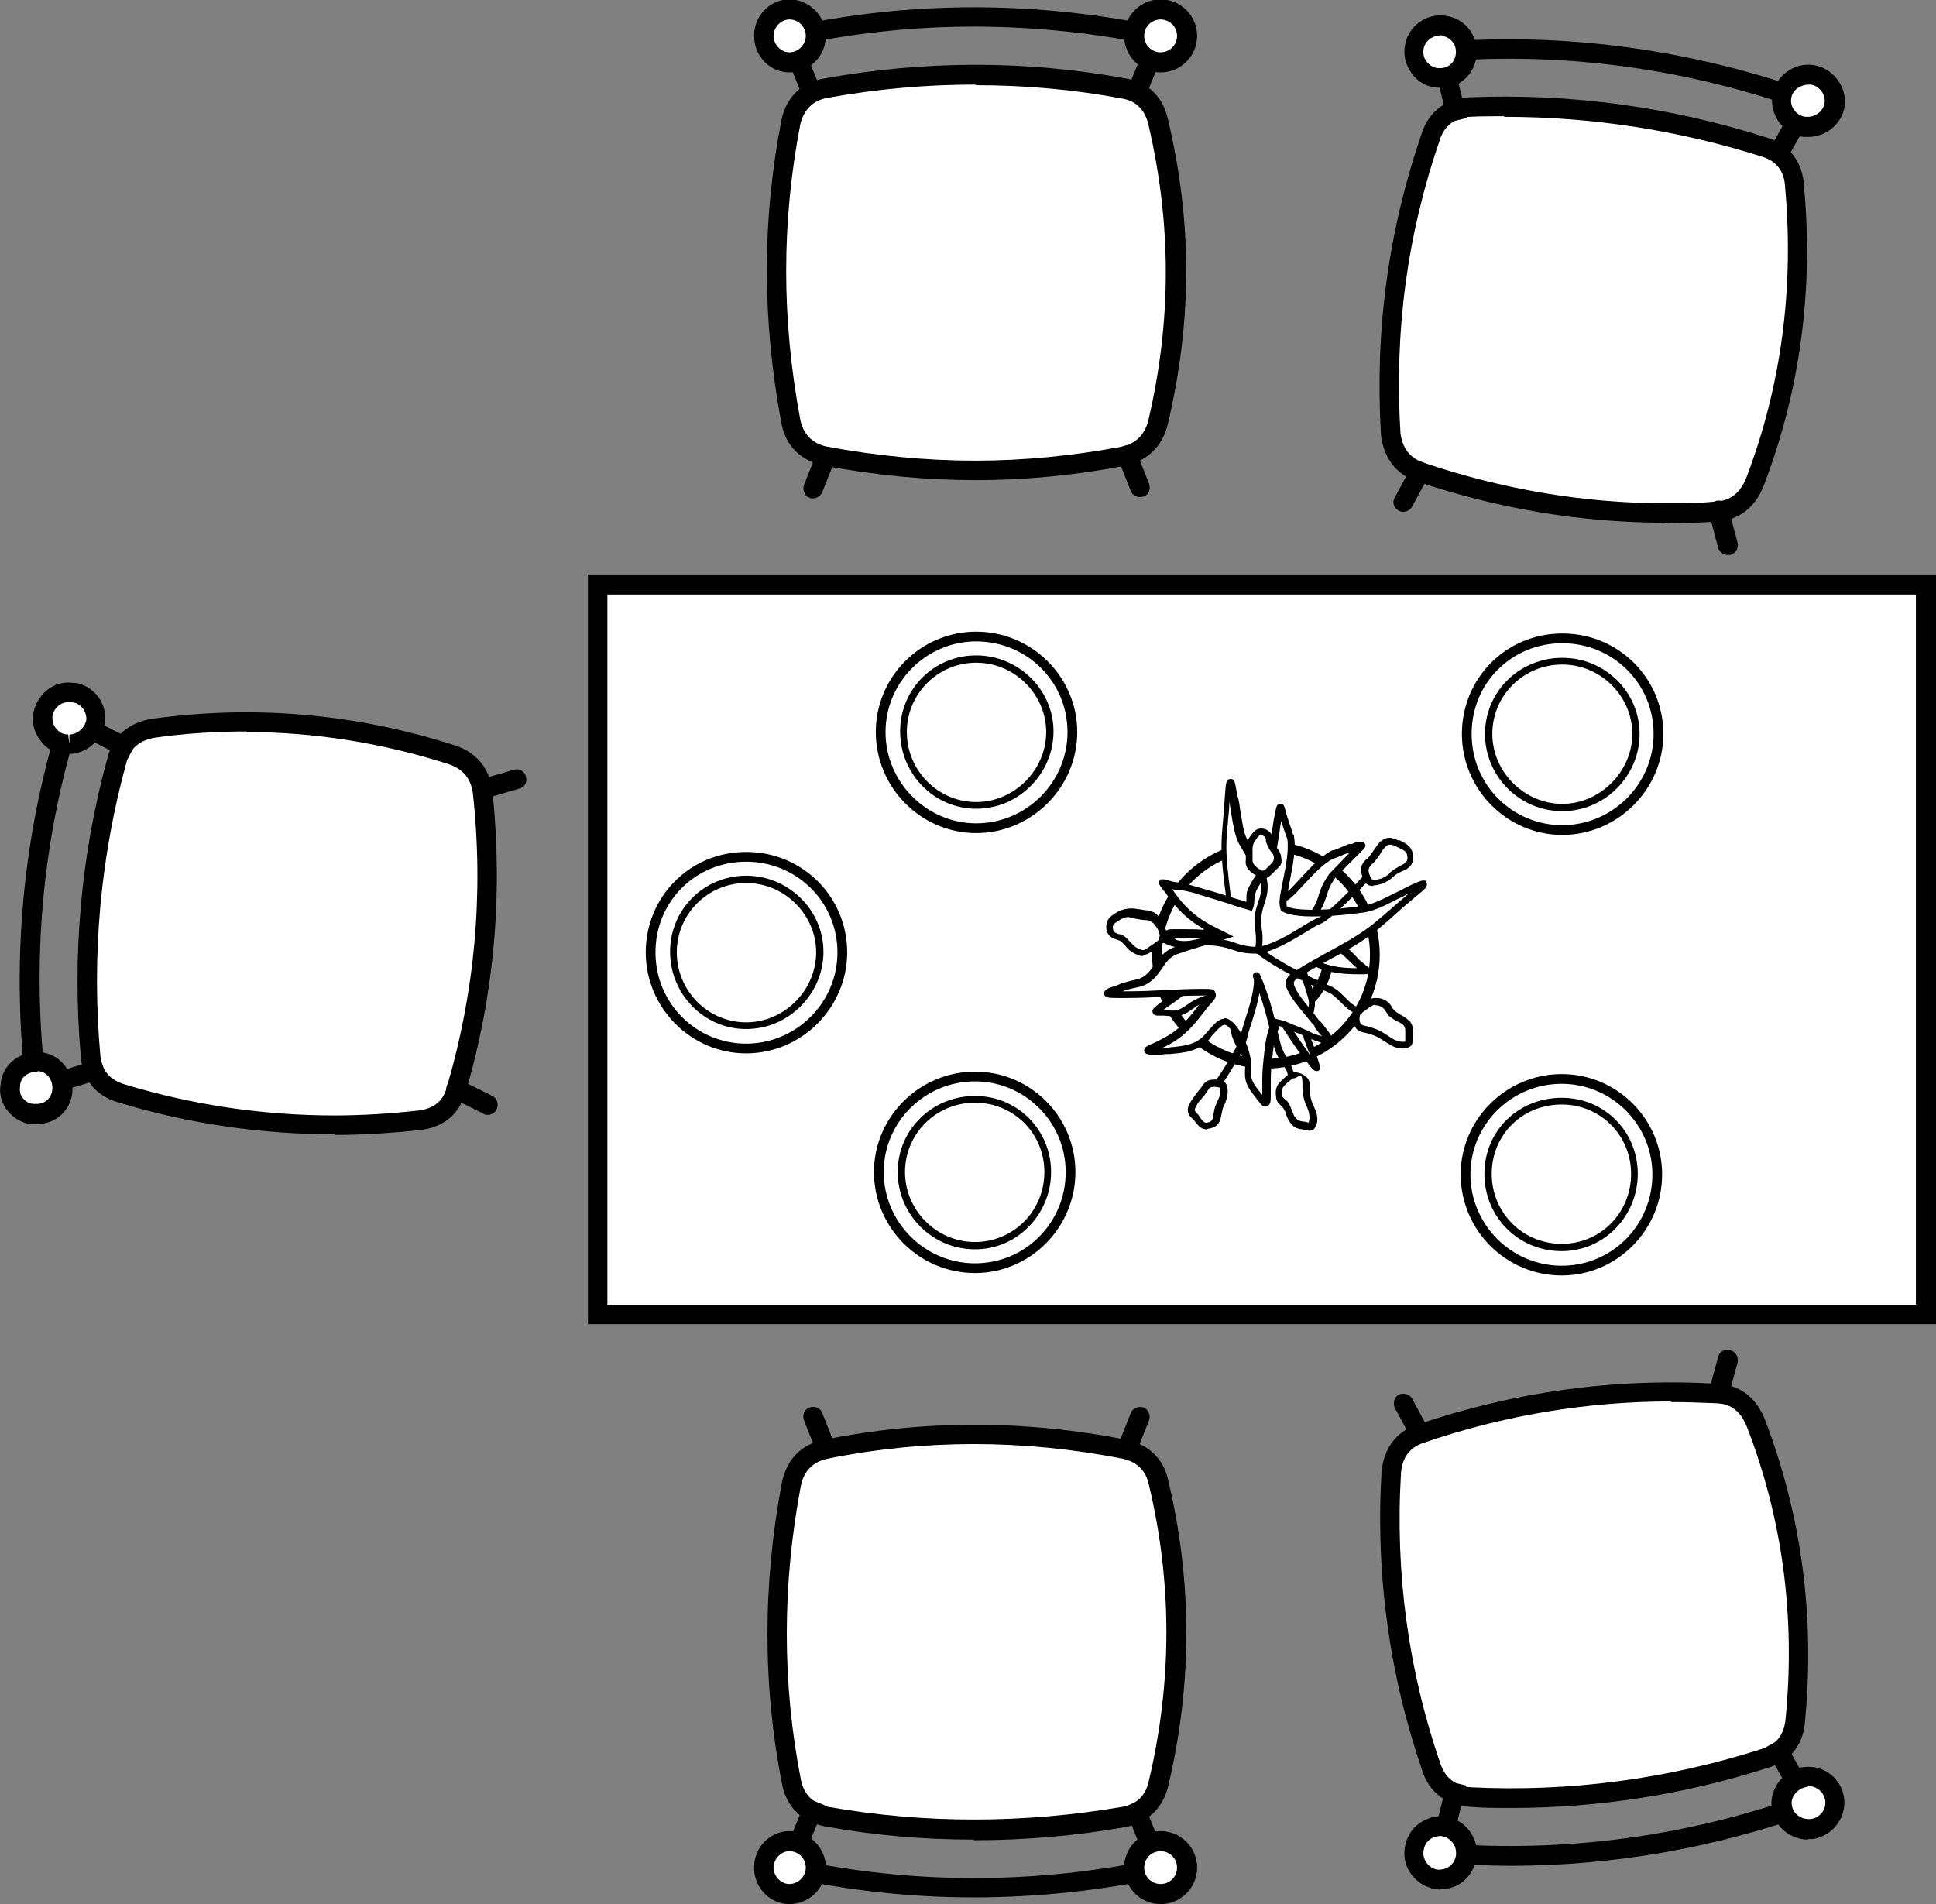 <?xml version="1.0" encoding="UTF-8"?>
<svg xmlns="http://www.w3.org/2000/svg" version="1.1" viewBox="0 0 318.1 312.9">
  <rect x="0" y="0" width="318.1" height="312.9" fill="#808080" stroke="none"/>
  <defs>
    <style>
      .cls-1 {
        fill-rule: evenodd;
      }

      .cls-1, .cls-2 {
        fill: #fff;
      }
    </style>
  </defs>
  <!-- Generator: Adobe Illustrator 28.6.0, SVG Export Plug-In . SVG Version: 1.2.0 Build 709)  -->
  <g>
    <g id="Layer_1">
      <g>
        <g>
          <g>
            <path class="cls-1" d="M184.7,14.5c-16.6-3.1-32.9-2.9-49.1,0-3.1.5-5,2.6-5.7,5.5-3.2,16.6-3.1,32.9,0,49.2.6,3.1,2.6,5,5.7,5.7,16.1,3.1,32.5,3.2,49.1,0,3.1-.6,5-2.7,5.7-5.7,3.9-16.5,3.9-32.8,0-49.2-.6-2.9-2.6-5-5.7-5.5h0Z"/>
            <path d="M160.3,78.9h0c-8.2,0-16.6-.8-25-2.4-3.7-.8-6.2-3.2-6.9-6.9-3.2-17.1-3.2-33.4,0-49.9.8-3.8,3.4-6.2,7-6.8,16.6-3,33.3-3,49.6,0,3.6.6,6.1,3,6.9,6.7,4,16.8,4,33.1,0,50-.8,3.6-3.3,6.1-6.9,6.9-8.2,1.6-16.5,2.4-24.7,2.4ZM160.3,13.9c-8,0-16.2.7-24.4,2.2-2.3.4-3.8,1.9-4.4,4.3-3.1,16.1-3.1,32,0,48.6.5,2.4,2,3.9,4.4,4.4,8.1,1.5,16.3,2.3,24.3,2.3h0c8,0,16.1-.8,24.1-2.3,2.9-.6,4-2.7,4.4-4.4,3.8-16.3,3.8-32.2,0-48.5-.4-1.7-1.4-3.8-4.3-4.3-8-1.5-16.1-2.2-24.1-2.2Z"/>
          </g>
          <path d="M190.7,7.6c-.1,0-.2,0-.3,0-20.3-4.3-40.6-4.3-60.3,0-.9.2-1.7-.4-1.9-1.2-.2-.9.4-1.7,1.2-1.9,20.2-4.4,40.9-4.4,61.7,0,.9.2,1.4,1,1.2,1.9-.2.8-.8,1.3-1.6,1.3Z"/>
          <rect x="182.8" y="9.7" width="11.5" height="3.2" transform="translate(106.7 181.5) rotate(-67.8)"/>
          <g>
            <path class="cls-1" d="M190.7,10.3c2.4,0,4.4-1.9,4.4-4.4s-1.9-4.4-4.4-4.4-4.4,1.9-4.4,4.4,1.9,4.4,4.4,4.4h0Z"/>
            <path d="M190.7,11.9c-3.3,0-6-2.7-6-6s2.7-6,6-6,6,2.7,6,6-2.7,6-6,6ZM190.7,3.2c-1.5,0-2.7,1.2-2.7,2.7s1.2,2.7,2.7,2.7,2.7-1.2,2.7-2.7-1.2-2.7-2.7-2.7Z"/>
          </g>
          <rect x="130.2" y="5.5" width="3.2" height="11.5" transform="translate(5.5 50.8) rotate(-22.3)"/>
          <g>
            <path class="cls-1" d="M129.7,10.3c2.4,0,4.4-1.9,4.4-4.4s-1.9-4.4-4.4-4.4-4.2,1.9-4.2,4.4,1.9,4.4,4.2,4.4h0Z"/>
            <path d="M129.7,11.9c-3.2,0-5.8-2.7-5.8-6s2.6-6,5.8-6,6,2.7,6,6-2.7,6-6,6ZM129.7,3.2c-1.4,0-2.6,1.3-2.6,2.7s1.2,2.7,2.6,2.7,2.7-1.2,2.7-2.7-1.2-2.7-2.7-2.7Z"/>
          </g>
          <path d="M187.3,81.7c-.6,0-1.3-.4-1.5-1l-2.1-5.3c-.3-.8,0-1.8.9-2.1.8-.3,1.8,0,2.1.9l2.1,5.3c.3.8,0,1.8-.9,2.1-.2,0-.4.1-.6.1Z"/>
          <path d="M133.6,81.9c-.2,0-.4,0-.6-.1-.8-.3-1.2-1.3-.9-2.1l2.1-5.3c.3-.8,1.3-1.2,2.1-.9.8.3,1.2,1.3.9,2.1l-2.1,5.3c-.3.6-.9,1-1.5,1Z"/>
        </g>
        <g>
          <g>
            <path class="cls-1" d="M290.2,24.2c-16.1-5.2-32.5-7.3-48.8-6.6-3.1.2-5.3,1.9-6.3,4.8-5.5,16-7.6,32.1-6.6,48.8.3,3.1,1.9,5.3,4.8,6.3,15.7,5.3,31.8,7.6,48.8,6.5,3.1-.2,5.2-1.9,6.3-4.8,6-15.7,8.1-31.8,6.5-48.6-.2-3.1-1.8-5.3-4.7-6.3h0Z"/>
            <path d="M273.6,85.9h0c-13.8,0-27.5-2.3-40.8-6.8-3.4-1.1-5.5-3.9-5.9-7.7-1-17.2,1.2-33.4,6.7-49.5,1.2-3.6,4-5.7,7.7-5.9,16.9-.7,33.4,1.6,49.3,6.7,3.5,1.2,5.6,4,5.8,7.8,1.6,17-.6,33.6-6.6,49.3-1.4,3.6-4.1,5.7-7.7,5.9-2.8.2-5.7.3-8.6.3ZM247.1,19.1c-1.9,0-3.8,0-5.7.1-2.3.1-4.1,1.5-4.8,3.7-5.4,15.7-7.5,31.4-6.5,48.2.3,2.5,1.5,4.1,3.7,4.9,13,4.4,26.4,6.7,39.8,6.7h0c2.8,0,5.6,0,8.4-.3,2.3-.1,3.9-1.4,4.9-3.8,5.8-15.2,7.9-31.3,6.4-47.9-.1-2.5-1.4-4.2-3.6-4.9-13.8-4.4-28.1-6.6-42.5-6.6Z"/>
          </g>
          <path d="M297.1,18.2c-.2,0-.4,0-.5,0-19.6-7-39.7-9.7-59.7-8.1-1,0-1.7-.6-1.7-1.5,0-.9.6-1.7,1.5-1.7,20.6-1.6,41.1,1.2,61.1,8.3.8.3,1.3,1.2,1,2.1-.2.7-.9,1.1-1.5,1.1Z"/>
          <polygon points="292.9 27.4 290 25.8 295.7 15.8 298.5 17.4 292.9 27.4"/>
          <g>
            <path class="cls-1" d="M297.7,12.3c-2.4-.3-4.7,1.3-5,3.7-.3,2.4,1.5,4.5,3.7,4.8,2.4.3,4.7-1.3,5-3.7.3-2.3-1.5-4.5-3.7-4.8h0Z"/>
            <path d="M297.1,22.5h0c-.3,0-.6,0-.8,0-3.2-.5-5.5-3.4-5.1-6.7.4-3.2,3.5-5.6,6.8-5.1,3.2.5,5.5,3.6,5.1,6.7-.4,2.9-3,5.1-6,5.1ZM297.4,13.9c-1.8,0-2.9,1-3.1,2.3-.2,1.6,1,2.8,2.3,3h.4c1.4,0,2.6-1,2.8-2.3.2-1.4-.9-2.8-2.3-3h0Z"/>
          </g>
          <rect x="236.5" y="8.2" width="3.2" height="11.6" transform="translate(3.4 56.5) rotate(-13.6)"/>
          <g>
            <path class="cls-1" d="M237.2,4.2c-2.3-.3-4.5,1.3-4.8,3.7-.3,2.3,1.3,4.5,3.7,4.8,2.4.3,4.5-1.3,4.8-3.7.3-2.4-1.3-4.5-3.7-4.8h0Z"/>
            <path d="M236.7,14.4h0c-.3,0-.5,0-.8,0-1.6-.2-3-1-3.9-2.3-1-1.3-1.4-2.8-1.2-4.4.4-3.2,3.4-5.6,6.7-5.1,3.3.4,5.5,3.4,5.1,6.7-.4,3-2.9,5.2-5.8,5.2ZM236.9,5.8c-1.5,0-2.8.9-3,2.3-.1.7,0,1.4.5,2,.4.6,1.1,1,1.8,1.1h.4c1.4,0,2.4-.9,2.6-2.3.2-1.5-.8-2.8-2.3-3h0Z"/>
          </g>
          <path d="M283.9,91.2c-.7,0-1.4-.5-1.6-1.2l-1.5-5.7c-.2-.9.3-1.7,1.2-2,.9-.2,1.7.3,2,1.2l1.5,5.7c.2.9-.3,1.7-1.2,2-.1,0-.3,0-.4,0Z"/>
          <path d="M230.6,84.1c-.3,0-.5,0-.8-.2-.8-.4-1.1-1.4-.6-2.2l2.7-5c.4-.8,1.4-1.1,2.2-.6.8.4,1.1,1.4.6,2.2l-2.7,5c-.3.5-.9.8-1.4.8Z"/>
        </g>
        <g>
          <g>
            <path class="cls-1" d="M184.7,298.5c-16.6,2.9-32.9,2.9-49.1,0-3.1-.6-5-2.6-5.7-5.7-3.2-16.5-3.1-32.9,0-49.1.6-3.1,2.6-5,5.7-5.7,16.1-3.2,32.5-3.2,49.1,0,3.1.6,5,2.6,5.7,5.7,3.9,16.3,3.9,32.6,0,49.1-.6,3.1-2.6,5-5.7,5.7h0Z"/>
            <path d="M160,302.3c-8.2,0-16.5-.7-24.6-2.2-3.7-.8-6.2-3.2-6.9-6.9-3.2-16.2-3.2-33,0-49.7.8-3.7,3.2-6.2,6.9-6.9,16.3-3.3,33-3.3,49.7,0,3.7.8,6.2,3.2,6.9,6.9,3.9,16.4,3.9,33.2,0,49.8-.8,3.6-3.2,6.1-6.9,6.9-8.4,1.5-16.8,2.2-25.1,2.2ZM160,237.3c-8,0-16.1.8-24,2.4-2.4.5-3.9,2-4.4,4.4-3.1,16.3-3.1,32.6,0,48.4.5,2.4,2,3.9,4.4,4.4,15.8,2.8,32.1,2.8,48.5,0,2.4-.5,3.8-1.9,4.3-4.4,3.8-16.2,3.8-32.4,0-48.4-.5-2.5-2-3.9-4.4-4.4-8.1-1.6-16.4-2.4-24.4-2.4Z"/>
          </g>
          <path d="M160,311.8c-10.3,0-20.5-1.1-30.6-3.3-.9-.2-1.4-1-1.2-1.9s1-1.4,1.9-1.2c19.7,4.3,40,4.3,60.3,0,.9-.2,1.7.4,1.9,1.2.2.9-.4,1.7-1.2,1.9-10.4,2.2-20.8,3.3-31.1,3.3Z"/>
          <rect x="186.9" y="295.8" width="3.2" height="11.5" transform="translate(-100.1 93.7) rotate(-22.2)"/>
          <g>
            <path class="cls-1" d="M190.7,311.3c2.4,0,4.4-1.9,4.4-4.4s-1.9-4.4-4.4-4.4-4.4,1.9-4.4,4.4,1.9,4.4,4.4,4.4h0Z"/>
            <path d="M190.7,312.9c-3.3,0-6-2.7-6-6s2.7-6,6-6,6,2.7,6,6-2.7,6-6,6ZM190.7,304.2c-1.5,0-2.7,1.2-2.7,2.7s1.2,2.7,2.7,2.7,2.7-1.2,2.7-2.7-1.2-2.7-2.7-2.7Z"/>
          </g>
          <rect x="126.1" y="300" width="11.5" height="3.2" transform="translate(-197.2 309.5) rotate(-67.8)"/>
          <g>
            <path class="cls-1" d="M129.7,311.3c2.4,0,4.4-1.9,4.4-4.4s-1.9-4.4-4.4-4.4-4.2,1.9-4.2,4.4,1.9,4.4,4.2,4.4h0Z"/>
            <path d="M129.7,312.9c-3.2,0-5.8-2.7-5.8-6s2.6-6,5.8-6,6,2.7,6,6-2.7,6-6,6ZM129.7,304.2c-1.4,0-2.6,1.3-2.6,2.7s1.2,2.7,2.6,2.7,2.7-1.2,2.7-2.7-1.2-2.7-2.7-2.7Z"/>
          </g>
          <path d="M185.2,239.7c-.2,0-.4,0-.6-.1-.8-.3-1.2-1.3-.9-2.1l2.1-5.3c.3-.8,1.3-1.2,2.1-.9.8.3,1.2,1.3.9,2.1l-2.1,5.3c-.3.6-.9,1-1.5,1Z"/>
          <path d="M135.7,239.7c-.6,0-1.3-.4-1.5-1l-2.1-5.3c-.3-.8,0-1.8.9-2.1.8-.3,1.8,0,2.1.9l2.1,5.3c.3.8,0,1.8-.9,2.1-.2,0-.4.1-.6.1Z"/>
        </g>
        <g>
          <g>
            <path class="cls-1" d="M290.2,288.8c-16.1,5.2-32.5,7.3-48.8,6.5-3.1-.2-5.3-1.9-6.3-4.8-5.5-15.8-7.6-32.1-6.6-48.6.3-3.1,1.9-5.3,4.8-6.3,15.7-5.3,31.8-7.6,48.8-6.6,3.1.2,5.2,1.9,6.3,4.8,6,15.7,8.1,32,6.5,48.6-.2,3.2-1.8,5.5-4.7,6.5h0Z"/>
            <path d="M248.2,297.1c-2.3,0-4.6,0-6.8-.2-3.7-.2-6.6-2.4-7.7-5.9-5.4-15.7-7.7-32.2-6.7-49.2.4-3.9,2.5-6.6,5.9-7.7,15.9-5.4,32.4-7.7,49.4-6.7,3.6.2,6.3,2.3,7.7,5.9,6,15.7,8.2,32.3,6.6,49.3-.2,3.8-2.2,6.7-5.8,7.8-13.9,4.5-28.2,6.7-42.5,6.7ZM274.5,230.3c-13.8,0-27.5,2.3-40.6,6.8-2.2.7-3.5,2.4-3.7,4.9-1,16.4,1.2,32.6,6.5,47.9.8,2.3,2.5,3.6,4.9,3.8,16.2.8,32.4-1.3,48.2-6.4,2.2-.7,3.4-2.4,3.6-5,1.6-16.6-.5-32.7-6.4-47.9-1-2.4-2.5-3.7-4.9-3.8-2.5-.1-5-.2-7.5-.2Z"/>
          </g>
          <path d="M248.3,306.6c-3.9,0-7.8-.2-11.7-.5-.9,0-1.6-.8-1.5-1.7,0-.9.8-1.5,1.7-1.5,20.3,1.6,40.4-1.1,59.7-8,.9-.3,1.8.1,2.1,1,.3.8-.1,1.8-1,2.1-16,5.7-32.6,8.6-49.4,8.6Z"/>
          <polygon points="295.7 297.2 290 287.2 292.9 285.6 298.5 295.6 295.7 297.2"/>
          <g>
            <path class="cls-1" d="M297.7,300.6c-2.4.3-4.7-1.3-5-3.7-.3-2.3,1.5-4.5,3.7-4.8,2.4-.3,4.7,1.3,5,3.7.3,2.4-1.5,4.5-3.7,4.8h0Z"/>
            <path d="M297.1,302.3c-3,0-5.6-2.2-6-5.2-.4-3.1,1.9-6.2,5.1-6.7,3.5-.5,6.4,1.9,6.8,5.1.4,3.2-1.9,6.2-5.1,6.7-.3,0-.6,0-.8,0ZM297.1,293.6c-1.8.2-2.9,1.7-2.7,3,.2,1.5,1.6,2.5,3.2,2.3,1.3-.2,2.5-1.4,2.3-3-.2-1.4-1.4-2.4-2.8-2.4Z"/>
          </g>
          <rect x="232.4" y="297.3" width="11.5" height="3.2" transform="translate(-109.1 458.6) rotate(-76.2)"/>
          <g>
            <path class="cls-1" d="M237.2,308.8c-2.3.3-4.5-1.5-4.8-3.7-.3-2.4,1.3-4.7,3.7-5,2.4-.3,4.5,1.5,4.8,3.7.3,2.4-1.3,4.7-3.7,5h0Z"/>
            <path d="M236.7,310.5c-2.9,0-5.5-2.3-5.9-5.1-.2-1.6.2-3.2,1.1-4.5,1-1.3,2.4-2.1,4-2.4,3.3-.4,6.2,1.9,6.7,5.1.4,3.3-1.8,6.4-5.1,6.8-.2,0-.5,0-.8,0ZM236.6,301.7c-1.1.1-1.7.5-2.2,1.1-.4.6-.6,1.4-.5,2.1.2,1.4,1.6,2.6,3,2.3,1.5-.2,2.6-1.6,2.3-3.2-.2-1.3-1.4-2.3-2.7-2.3Z"/>
          </g>
          <path d="M282.4,230.5c-.1,0-.3,0-.4,0-.9-.2-1.4-1.1-1.2-2l1.5-5.5c.2-.9,1.1-1.4,2-1.1.9.2,1.4,1.1,1.2,2l-1.5,5.5c-.2.7-.8,1.2-1.6,1.2Z"/>
          <path d="M233.3,237.2c-.6,0-1.1-.3-1.4-.8l-2.7-5c-.4-.8-.1-1.8.6-2.2.8-.4,1.8-.1,2.2.6l2.7,5c.4.8.1,1.8-.6,2.2-.3.1-.5.2-.8.2Z"/>
        </g>
        <g>
          <g>
            <path class="cls-1" d="M19.3,124.8c-4.5,16.3-5.8,32.6-4.4,48.9.3,3.1,2.1,5.2,5.2,6,16.1,4.8,32.5,6.1,48.8,4.4,3.2-.3,5.3-2.1,6.1-5,4.7-15.8,6.1-32.1,4.4-48.9-.3-3.1-2.1-5.2-5-6.1-16-5.2-32.3-6.6-48.9-4.4-3.1.5-5.3,2.1-6.1,5.2h0Z"/>
            <path d="M55,186.4h0c-12,0-23.9-1.7-35.4-5.2-3.7-1-5.9-3.6-6.3-7.3-1.5-16.9,0-33.5,4.4-49.5.9-3.5,3.5-5.7,7.4-6.3,16.9-2.3,33.5-.8,49.7,4.4,3.6,1.2,5.7,3.9,6.1,7.5,1.8,16.9.3,33.6-4.4,49.5-1,3.6-3.7,5.8-7.5,6.2-4.7.5-9.4.8-14,.8ZM40.5,120.2c-4.9,0-9.9.3-14.9,1-2.6.4-4.2,1.7-4.8,4-4.3,15.6-5.8,31.9-4.3,48.4.3,2.4,1.6,3.9,4,4.6,11.2,3.4,22.8,5.1,34.5,5.1h0c4.5,0,9.1-.3,13.7-.8,2.5-.3,4.1-1.5,4.7-3.8,4.6-15.6,6.1-31.8,4.3-48.3-.3-2.4-1.6-4-3.9-4.8-10.9-3.5-22.1-5.3-33.3-5.3Z"/>
          </g>
          <path d="M5.9,180.5c-.8,0-1.5-.6-1.6-1.4-2.5-21-.6-41.7,5.6-61.5.3-.9,1.2-1.3,2-1.1.9.3,1.3,1.2,1.1,2-6.1,19.4-7.9,39.6-5.4,60.2.1.9-.5,1.7-1.4,1.8,0,0-.1,0-.2,0Z"/>
          <rect x="14.9" y="114.9" width="3.2" height="11.6" transform="translate(-98.3 80) rotate(-62.7)"/>
          <g>
            <path class="cls-1" d="M7,117.7c-.2,2.4,1.6,4.5,4,4.7,2.3.2,4.4-1.6,4.7-3.9.2-2.4-1.6-4.5-4-4.7-2.3-.3-4.4,1.5-4.7,3.9h0Z"/>
            <path d="M11.3,124h-.4c-1.6-.1-3.1-.8-4.1-2.1-1-1.2-1.5-2.7-1.4-4.3.5-3.4,3.3-5.8,6.5-5.4,1.5,0,2.9.8,4,2,1,1.2,1.5,2.7,1.4,4.3-.4,3.1-3.1,5.4-6,5.4ZM11.1,115.4c-1.2,0-2.4,1.1-2.5,2.5,0,.6.2,1.4.7,1.9.5.6,1.1.9,1.9.9l.2,1.6v-1.6c1.3,0,2.6-1.1,2.8-2.5,0-.6-.2-1.4-.7-1.9-.5-.6-1.1-.9-1.9-.9h-.4Z"/>
          </g>
          <rect x="5.6" y="175.6" width="11.7" height="3.2" transform="translate(-51.1 11) rotate(-16.9)"/>
          <g>
            <path class="cls-1" d="M1.7,178.4c-.3,2.4,1.5,4.5,3.9,4.7,2.4.3,4.5-1.5,4.7-3.9.2-2.4-1.5-4.5-3.9-4.7-2.4-.2-4.5,1.5-4.7,3.9h0Z"/>
            <path d="M6.1,184.7h0c-.3,0-.5,0-.8,0-1.5,0-3-.9-4-2.1-1-1.2-1.5-2.8-1.2-4.4.2-3,2.8-5.3,6-5.3h.4c3.2.2,5.6,3,5.4,6.4-.2,3.1-2.7,5.4-5.7,5.4ZM6.2,176.1c-1.7,0-2.9,1-2.9,2.4-.1.8,0,1.5.5,2,.5.6,1.1.9,1.8.9h.5c1.3,0,2.4-1,2.5-2.4.1-1.6-.9-2.9-2.4-3h0Z"/>
          </g>
          <path d="M79.3,131.3c-.7,0-1.3-.5-1.5-1.2-.3-.9.2-1.8,1.1-2l5.5-1.6c.8-.3,1.8.2,2,1.1.3.9-.2,1.8-1.1,2l-5.5,1.6c-.2,0-.3,0-.5,0Z"/>
          <path d="M80.1,183.2c-.2,0-.5,0-.7-.2l-5.2-2.6c-.8-.4-1.1-1.4-.7-2.2.4-.8,1.4-1.1,2.2-.7l5.2,2.6c.8.4,1.1,1.4.7,2.2-.3.6-.9.9-1.4.9Z"/>
        </g>
        <g>
          <g>
            <rect class="cls-2" x="98.2" y="96.1" width="218.3" height="120"/>
            <path d="M318.1,217.6H96.6v-123.2h221.5v123.2ZM99.8,214.4h215v-116.7H99.8v116.7Z"/>
          </g>
          <g>
            <path d="M208,175.6c-10.3,0-18.7-8.4-18.7-18.7s8.4-18.7,18.7-18.7,18.7,8.4,18.7,18.7-8.4,18.7-18.7,18.7ZM208,139.8c-9.4,0-17.1,7.7-17.1,17.1s7.7,17.1,17.1,17.1,17.1-7.7,17.1-17.1-7.7-17.1-17.1-17.1Z"/>
            <path d="M208,168.1c-6.1,0-11.1-5-11.1-11.1s5-11.1,11.1-11.1,11.1,5,11.1,11.1-5,11.1-11.1,11.1ZM208,147.4c-5.2,0-9.5,4.4-9.5,9.5s4.4,9.5,9.5,9.5,9.5-4.4,9.5-9.5-4.4-9.5-9.5-9.5Z"/>
            <g>
              <path class="cls-1" d="M205.1,174c-1.3-2.1-2.7-4-2.3-6.5.5-2.4,1.5-4-1.5-4.2-1.9,0-4.2.6-5.7,1.8-1.8,1.3-2.1,1.3-4.5,1.1-1.3,0-1.8.2-.5-.8,1.6-1.3,2.6-1.6,4-3.1s2.1-1.9,2.9-3.1c.3-.3.6-.8,1-1.3-.5-.3-1-.8-1.6-1.1-1-.6-1.9-1.1-3.1-1.8-3.1-2.1-2.7-1.9.8-1.8,2.3,0,4.5.3,6.3.2,1.8-.3,1.5-1.5,1.3-2.7-.3-4-1.1-7.7-1.1-11.8.2-2.9.5-5.8.6-8.6.3-3.7.6-.6,1,.8.5,2.1.6,5.3,1.6,7.1,1,1.8,5.2,8.9,7.1,9,1.5-.6,4.8-5.7,7.7-6.9.2,0,1.5-.5,2.6-1,2.6-.6,2.3-.6.6,1-1.1,1.1-2.6,2.6-3.4,3.4-1.9,2.6-1.3,3.2-2.6,5.5-.5,1-1.3,1.1-1.9,1.9,2.1,1.6,4,2.9,6,4.5,1,.8,1.8,1.6,2.6,2.4,1.6,1.5,2.4,1.3.2,1.3s-5.5-.3-8.2-1.9c-.6-.2-1.1-.5-1.8-.8.8,2.3,1.6,4.5,2.3,6.8.8,2.7-1.6,4.7-.5,7.3.2.6.6,1.9,1,3.1,1.3,3.4-.5.6-1.5-.6-2.3-2.9-3.9-6-6-9-1.6-2.3-1.5-.6-2.1,1.6-1.1,4-1.1,5.7-.5,8.4.5,2.3,0,1.5-1-.2h0Z"/>
              <path d="M206.2,176.2c-.5,0-.7-.4-1.6-1.8l-.4-.7c-1.2-1.9-2.4-3.8-1.9-6.2,0-.4.2-.8.3-1.1.2-.9.4-1.7.2-2-.2-.2-.6-.4-1.4-.4-1.9,0-4,.7-5.3,1.7-1.8,1.3-2.2,1.4-4.9,1.2h-.8c-.3,0-.8,0-1-.5-.2-.5.3-.9,1-1.4.6-.5,1.2-.9,1.7-1.2.8-.5,1.4-1,2.3-1.8.3-.3.6-.6.8-.8.8-.7,1.4-1.4,2-2.2.2-.2.5-.5.7-.8,0,0,0,0,0,0-.3-.2-.6-.5-1-.7-.7-.5-1.4-.8-2.1-1.2-.3-.2-.7-.4-1-.6-2-1.4-2.5-1.7-2.4-2.4.2-.6.8-.6,1.3-.6s.9,0,1.5,0h.7s0,0,0,0c.9,0,1.9,0,2.8.1,1.2,0,2.4.1,3.4,0,1-.2,1-.5.8-1.8v-.3c-.2-1.6-.4-3.1-.6-4.5-.3-2.4-.6-4.8-.6-7.3,0-1.6.2-3.1.3-4.6.1-1.4.2-2.7.3-4,.1-1.6.2-2.3.9-2.3s.7.6,1,2.1c0,.3.1.7.2.9.2.7.3,1.5.4,2.3.3,1.6.5,3.5,1.1,4.6,1.8,3.4,5.1,8.3,6.5,8.7.5-.3,1.4-1.3,2.3-2.3,1.6-1.7,3.5-3.8,5.3-4.6h.2c.1,0,1.2-.5,2.4-1h.5c.8-.4,1.2-.4,1.5-.4h.4l.3.4c.2.4-.1.7-.8,1.4l-4,4c-1,1.4-1.2,2.1-1.5,3-.2.6-.4,1.4-1,2.4-.3.7-.8,1-1.2,1.3-.1,0-.2.2-.4.3.6.5,1.2.9,1.8,1.4,1.3.9,2.4,1.8,3.6,2.8,1,.8,1.8,1.6,2.6,2.5.5.4.9.7,1.1.9.3.2.7.5.6.9-.1.5-.6.5-1,.5h-.9c-2.6,0-5.5-.2-8.5-2-.2,0-.4-.1-.6-.2.6,1.8,1.3,3.7,1.8,5.5.4,1.5,0,2.8-.3,3.9-.4,1.2-.7,2.2-.2,3.3.1.4.3.9.5,1.4.2.5.4,1.1.5,1.7.5,1.4.6,1.8.4,2.1l-.2.2h-.3c-.4,0-.7-.3-1.8-1.8-.2-.2-.3-.5-.5-.6-1.4-1.8-2.5-3.6-3.7-5.4-.7-1.2-1.5-2.4-2.3-3.6-.3-.4-.4-.6-.6-.7,0,.2-.2.6-.2.9,0,.4-.2.8-.3,1.3-1.1,4-1.1,5.5-.5,8.1.3,1.2.3,1.6,0,1.9l-.2.2h-.3ZM201.4,162.8c1.2,0,1.9.3,2.2.9.6.7.3,1.8,0,2.9,0,.3-.2.7-.3,1.1-.4,1.9.7,3.6,1.8,5.4v.2c-.3-2.2-.2-4,.8-7.6.1-.4.2-.9.3-1.2.2-1.1.4-1.9,1.2-1.9s.9.4,1.6,1.3c.8,1.2,1.6,2.5,2.4,3.7,1.2,1.9,2.3,3.6,3.6,5.4,0,0,.1.2.2.3,0-.3-.2-.5-.3-.8-.2-.6-.4-1.1-.5-1.4-.6-1.4-.2-2.7.2-4,.3-1.1.7-2.1.3-3.2-.6-2.2-1.5-4.5-2.3-6.8l-.5-1.3,1.3.6c.2,0,.3.2.5.3.4.2.8.4,1.2.5h.1c2.6,1.6,5,1.9,7.8,1.9-.1,0-.2-.2-.4-.3-.9-.9-1.6-1.6-2.6-2.4-1.2-1-2.3-1.8-3.6-2.7-.8-.6-1.6-1.1-2.4-1.8l-.5-.4.4-.5c.3-.4.7-.7,1-.9.4-.3.7-.5.9-.9.5-.9.7-1.5.9-2.2.3-.9.6-1.8,1.7-3.4l3.4-3.5h0c0,0-.2,0-.2,0h0s-1.9.8-2.5,1c-1.6.7-3.4,2.7-4.9,4.3-1.2,1.3-2.1,2.3-2.8,2.6h-.1c0,0-.1,0-.1,0-2.6-.2-7.4-9-7.6-9.3-.7-1.3-1-3.2-1.3-5-.1-.7-.2-1.4-.3-2,0,.9-.1,1.9-.2,2.8-.1,1.5-.3,3-.3,4.5,0,2.4.3,4.7.6,7.2.2,1.5.4,3,.5,4.6v.3c.2,1.1.4,2.7-1.8,3.1-1.2.1-2.3,0-3.7,0-.9,0-1.8-.1-2.7-.1h-.7c-.4,0-.7,0-.9,0,.4.3.8.6,1.2.8.3.2.6.4,1,.5.7.4,1.4.8,2.1,1.2.4.2.8.5,1.1.8.2.1.3.3.5.4l.5.3-.3.5c-.3.5-.7,1-1.1,1.4-.6.8-1.3,1.5-2.1,2.3-.3.3-.5.5-.8.8-.9.9-1.7,1.4-2.4,1.9-.4.3-.9.6-1.4,1,2.1.1,2.3.3,4.1-1,1.5-1.1,3.8-1.9,6-1.9Z"/>
            </g>
            <g>
              <path class="cls-1" d="M190.9,172.7c2.6-.3,5.3-.2,7.3-2.3,1.8-1.9,2.7-4,4.7-1.5,1.3,1.8,2.3,4.2,2.3,6.3-.2,2.3.2,2.7,1.8,4.8,1,1.1,1.1,1.8,1.1-.2s-.2-3.4.2-5.7c.2-1.8.3-3.2.8-4.7.2-.5.3-1.1.5-1.6.6.2,1.5.3,2.1.6,1.1.5,2.4,1,3.7,1.6,3.9,1.5,3.6,1.1,1-1.9-1.5-1.9-3.2-3.7-4.2-5.7-.8-1.6.3-2.1,1.6-2.9,3.9-2.4,7.7-4,11.5-6.8,2.4-1.9,4.8-4.2,7.3-6.1,3.1-2.6.2-1.1-1.5-.3-2.1,1-5.2,2.9-7.4,3.1-2.3.3-11.5,1.3-12.8-.3-.5-1.8,1.8-8.1,1.1-11.6-.2-.2-.5-1.6-1-2.9-.8-2.7-.6-2.6-1.1,0-.3,1.8-.6,4.2-1,5.3-1,3.4-1.9,3.4-3.2,6-.5,1.1-.2,1.8-.5,2.9-2.7-.8-5.2-1.6-8.1-2.4-1.3-.3-2.4-.6-3.7-.8-2.4-.3-2.9-1.3-1.3.8,1.8,2.6,3.9,4.7,7.1,6.3.6.3,1.3.6,1.9,1-2.6.8-5.2,1.5-7.7,2.4-3.1,1-3.1,4.4-6.1,5.3-.8.2-2.3.5-3.4,1-3.9,1.1-.5,1,1.5,1,4.2,0,7.9-.5,12.1-.5s1.5.8,0,2.7c-2.9,3.9-4.5,4.8-7.3,6.1-2.4,1-1.5,1,.8.8h0Z"/>
              <path d="M207.8,181.8c-.4,0-.6-.3-.9-.7-.1-.2-.3-.3-.4-.5-1.7-2.2-2.1-2.8-1.9-5.3,0-1.8-.8-4.1-2.2-5.9-.3-.4-.8-1-1.2-1s-1.1.7-1.8,1.5c-.3.3-.5.6-.8,1-1.8,1.9-4,2.1-6.3,2.3-.5,0-.9,0-1.4.1-.7,0-1.3,0-1.7,0s-1.1,0-1.2-.6c-.1-.6.6-.9,1.8-1.4,2.7-1.3,4.2-2.2,7-5.9.3-.5.7-.8,1-1.2.2-.2.4-.4.5-.6-.2,0-.5,0-1,0-2.1,0-4.1.1-6,.2-2,.1-4,.2-6.1.2h-1.4c-1.5,0-2.3,0-2.4-.7,0-.7.6-.9,2.2-1.4.8-.4,2-.7,3.4-1,1.3-.4,2-1.4,2.7-2.4.8-1.1,1.6-2.3,3.4-2.9,1.7-.6,3.5-1.2,5.2-1.7.4-.1.8-.2,1.2-.4l-.7-.3c-3-1.5-5.3-3.5-7.3-6.5l-.5-.6c-.5-.7-.7-.9-.5-1.3l.2-.3h.4c.2,0,.3,0,.6.1.4.1.9.3,1.7.4,1.1.1,2.1.4,3.1.7l.7.2c1.8.5,3.4,1,5,1.5.8.3,1.7.5,2.6.8,0-.2,0-.4,0-.6,0-.5,0-1.1.4-1.8.5-1.1,1-1.7,1.4-2.3.6-.9,1.2-1.6,1.8-3.6.2-.7.4-2,.6-3.3.1-.7.2-1.4.3-2l.2-.9c.2-1.2.3-1.6.9-1.6s.6.3,1,1.8l.2.6c.2.6.4,1.3.6,1.8.1.4.2.8.3.9h.1c0,.1,0,.2,0,.2.4,2.1-.2,4.9-.7,7.5-.3,1.6-.6,3.2-.5,4,.3.2,1.2.6,4.3.6,3.1,0,6.7-.4,7.9-.6,1.6-.1,3.7-1.2,5.5-2.1.6-.3,1.3-.6,1.8-.9,1.6-.8,2.5-1.2,2.9-1.2h.4l.2.4c.2.5-.1.9-1.5,2-1.2,1-2.4,2-3.6,3.1-1.2,1.1-2.4,2.1-3.6,3.1-2.3,1.7-4.6,3-6.9,4.2-1.5.8-3.1,1.7-4.6,2.6l-.3.2c-1.2.7-1.6,1-1.1,2,.6,1.3,1.6,2.4,2.6,3.7.5.6,1,1.2,1.5,1.9h.1c1.7,2.1,2.1,2.7,1.9,3.3,0,.1-.3.4-.7.4s-1.1-.2-2.9-.9c-1-.5-1.8-.8-2.7-1.2-.4-.1-.7-.3-1-.4-.5-.2-1-.4-1.5-.5,0,0,0,.2,0,.3,0,.3-.2.6-.3.8-.5,1.4-.6,2.8-.8,4.6-.2,1.6-.2,2.7-.2,4,0,.5,0,1,0,1.6,0,1,0,1.8-.7,1.8ZM201.1,167.3c.7,0,1.4.5,2.1,1.4,1.5,2,2.4,4.6,2.4,6.6-.2,2.1.1,2.5,1.7,4.5,0,0,0,0,.1.1,0-.6,0-1.1,0-1.6,0-1.4,0-2.4.2-4.1.2-1.8.3-3.3.8-4.8,0-.2.2-.5.2-.8,0-.3.2-.6.3-.8l.2-.5.8.2c.6.1,1.3.3,1.9.6.3.1.6.3,1,.4.9.4,1.8.7,2.7,1.2.4.2,1.1.4,1.7.6-.3-.4-.8-.9-1.2-1.5v-.2c-.6-.6-1.1-1.3-1.6-1.9-1-1.2-2.1-2.5-2.8-3.9-1-1.9.4-2.8,1.5-3.4l.3-.2c1.6-1,3.1-1.8,4.7-2.7,2.4-1.3,4.6-2.5,6.8-4.1,1.2-.9,2.4-2,3.6-3,1-.9,2-1.7,3-2.6,0,0-.1,0-.2.1-.6.3-1.1.6-1.8.9-1.9,1-4.1,2.1-5.9,2.2-1.1.2-4.8.6-8,.6s-4.9-.6-5.2-1.1v-.2c-.4-.9,0-2.5.4-4.6.5-2.4,1-5.1.7-6.9-.1-.2-.2-.5-.4-1.1-.2-.5-.4-1.2-.6-1.8h0c0-.1,0,0,0,0-.1.6-.2,1.3-.3,2-.2,1.4-.4,2.6-.6,3.4-.6,2.2-1.3,3-1.9,4-.4.6-.8,1.1-1.3,2.1-.2.5-.2.9-.3,1.4,0,.4,0,.9-.2,1.4l-.2.5-.6-.2c-1.1-.3-2.1-.6-3.2-1-1.6-.5-3.2-1-4.9-1.5l-.6-.2c-1-.3-2-.5-3-.6-.3,0-.6,0-.8-.1h0c1.9,2.9,4.1,4.8,6.9,6.2l3.2,1.6-1.3.4c-.9.3-1.7.5-2.6.8-1.7.5-3.4,1-5.1,1.6-1.4.4-2.1,1.4-2.8,2.5-.8,1.1-1.6,2.3-3.4,2.9-1.3.3-2.3.5-3.1.8h1c2.1,0,4.1-.1,6-.2,2-.1,4-.2,6.1-.2s2,.1,2.2.7c.3.6-.2,1.1-.9,1.9-.3.3-.6.7-.9,1.1-2.7,3.6-4.4,4.8-6.9,6,.4,0,.9,0,1.3-.1,2.1-.2,4.1-.4,5.5-1.9.3-.3.5-.6.8-.9.9-1,1.6-1.9,2.6-1.9Z"/>
            </g>
            <g>
              <path class="cls-1" d="M231.2,168.2c-.5-.6-1.8-1.1-2.3-1.6-.6-.5-.8-1.3-1.6-1.8-1.8-.6-1.9-.3-4,1.3-.6.5-.6,2.6.6,2.9,2.9.6,3.2,1.3,4.7,2.1,1.6,1,3.1.6,2.9-.2-.2-1.3.3-1.9-.3-2.7h0Z"/>
              <path d="M230.5,172.3h0c-.7,0-1.5-.2-2.2-.7-.4-.2-.7-.4-1-.6-.8-.5-1.5-1-3.5-1.4-.8-.2-1.3-.8-1.5-1.7-.2-.8,0-1.8.6-2.2l.5-.4c1.1-.9,1.7-1.3,2.6-1.3s.9.1,1.5.3c.7.4,1,.8,1.2,1.2.2.3.3.5.6.7.2.2.6.4.9.6.6.3,1.1.7,1.5,1.1.5.7.5,1.3.4,1.9,0,.3,0,.7,0,1.1,0,.3,0,.6-.2.9-.3.3-.8.5-1.3.5ZM226,165.1c-.4,0-.8.3-1.9,1.1l-.5.4c-.1,0-.3.6-.2,1.1,0,.3.2.7.6.8,2.2.5,3,1,3.9,1.6.3.2.6.4.9.6.6.3,1.1.5,1.6.5h0c.3,0,.5,0,.5-.1,0-.6,0-1,0-1.4,0-.6,0-.8-.2-1.1-.2-.3-.7-.6-1.2-.8-.4-.2-.8-.5-1.1-.7-.3-.2-.5-.6-.7-.9-.2-.3-.4-.6-.8-.8-.4-.2-.8-.2-1-.2Z"/>
            </g>
            <g>
              <path class="cls-1" d="M225.1,141.4c-.8.8-1.3,1.1-.5,3.1.5,1,2.3.5,3.2-.2,1.1-.8.6-.8,2.3-1.6,1.1-.5,1.8-1,1.5-2.4-.2-1-1.1-1.3-1.9-1.6-1-.5-1.5-.8-2.4,0-.8.8-1.1,1.8-2.1,2.7h0Z"/>
              <path d="M225.7,145.6c-.8,0-1.3-.3-1.6-.9-.9-2.1-.4-2.7.5-3.6h.1c.5-.6.8-1.1,1.1-1.5.3-.4.6-.9,1-1.3,1.1-.9,1.9-.7,2.9-.2h.3c.8.4,1.9.9,2.1,2.1.4,1.9-.7,2.6-1.8,3-.9.4-1,.6-1.3.8-.2.2-.4.4-.9.7-.6.4-1.6.8-2.5.8ZM228.3,138.8c-.1,0-.3,0-.7.4-.3.3-.6.7-.8,1.1-.3.5-.7,1-1.2,1.6h-.1c-.7.8-.9,1-.2,2.5.2.3,1.5.2,2.4-.4.4-.3.6-.4.7-.6.3-.3.6-.5,1.6-1.1,1.1-.5,1.4-.8,1.2-1.8-.1-.6-.6-.8-1.4-1.2l-.4-.2c-.4-.2-.7-.3-.9-.3Z"/>
            </g>
            <path d="M223.3,166.7s0,0-.1,0c-1.2-.3-2.1-1.2-2.9-2-.7-.7-1.4-1.4-2.2-1.7l-.7-.3c-2.3-1-7.1-3.1-10.9-6-.2-.2-.3-.5-.1-.8.2-.2.5-.3.8-.1,3.7,2.8,8.4,4.9,10.6,5.9l.7.3c1,.4,1.8,1.2,2.5,1.9.8.8,1.5,1.5,2.4,1.7.3,0,.5.4.4.7,0,.3-.3.4-.6.4Z"/>
            <path d="M206.8,156.7c-.3,0-.5-.2-.6-.5,0-.3.2-.6.5-.6,2.2-.3,5.1-2,7.2-3.3,1.1-.7,2-1.2,2.7-1.5,1.5-.6,6-5.2,7.5-7,.2-.2.6-.2.8,0,.2.2.2.6,0,.8-.6.7-6,6.4-7.9,7.2-.6.2-1.5.8-2.5,1.4-2.3,1.4-5.2,3.1-7.6,3.5,0,0,0,0,0,0Z"/>
            <g>
              <path class="cls-1" d="M190.4,155c1.1-.8.8-1.5.5-2.1-.5-1-1-2.3-2.4-2.4-1.8,0-2.6-.8-4.4,0-1.5.8-1.9,1.1-1.8,2.4.3,1.3,1.5,1,2.1,1.5,1,.8,1.3,1.6,2.6,2.1,1.3.3,1.1.2,3.4-1.5h0Z"/>
              <path d="M187.8,157.1c-.3,0-.5,0-.9-.2-1-.4-1.6-.9-2-1.5-.2-.2-.5-.5-.8-.8-.1,0-.3-.1-.6-.2-.6-.2-1.4-.4-1.7-1.6-.2-1.8.7-2.3,2.1-3.1,1.2-.5,2.2-.5,3.1-.3.5,0,.9.2,1.5.2,1.7.2,2.3,1.5,2.8,2.5v.3c.5.6,1,1.7-.5,2.8-.4.3-.7.5-1,.7-.9.7-1.3,1-1.9,1ZM185.6,150.7c-.4,0-.8,0-1.3.3-1.4.8-1.6,1-1.4,1.8.1.4.4.5.9.7.3,0,.7.2,1,.4.4.3.6.6.9.9.5.5.8.9,1.6,1.2.6.2.6.3,1.8-.6.3-.2.6-.4,1-.7.7-.5.6-.8.3-1.4v-.3c-.6-1-1-1.7-2-1.8h0c-.6,0-1.2-.1-1.6-.2-.4,0-.7-.2-1.1-.2Z"/>
            </g>
            <path d="M206.3,156.7c-.7,0-1.9,0-3.4-.5-2-.7-3.8-1-5.8-.8h-.2c-1.5.4-3.5.8-6.2-.7-.3-.1-.4-.5-.2-.8.1-.3.5-.4.8-.2,2.4,1.3,4,1,5.5.6h.3c2.2-.3,4.2,0,6.3.8,1.9.6,3.5.5,3.5.5.3,0,.6.2.6.5,0,.3-.2.6-.5.6,0,0-.2,0-.6,0Z"/>
            <g>
              <path class="cls-1" d="M212.5,184.2c-.5-.5-.8-1.8-1-2.1-.3-.8-1.1-1-1.3-1.8-.3-1.8.2-1.9,1.9-3.6.5-.3,2.4.2,2.4,1.3,0,2.7.5,3.1,1,4.5.5,1.6,0,2.9-.6,2.6-1.1-.3-1.8-.2-2.4-1h0Z"/>
              <path d="M215.1,185.8c-.2,0-.3,0-.4-.1-.2,0-.5-.1-.7-.1-.7-.1-1.3-.2-1.9-1-.4-.4-.7-1.2-.9-1.8,0-.2-.1-.3-.2-.4-.1-.3-.3-.5-.5-.7-.3-.3-.7-.6-.8-1.2-.3-1.9.2-2.4,1.6-3.6l.6-.5c.3-.2.5-.2.8-.2,1,0,2.5.7,2.5,2,0,2,.2,2.6.6,3.4.1.3.2.6.4.9.4,1.2.3,2.3-.2,2.9-.2.3-.5.4-.8.4ZM212.6,177.2c-.1,0-.2,0-.2,0l-.5.4c-1.3,1.1-1.4,1.3-1.2,2.5,0,.2.2.4.5.6.3.2.6.6.8,1.1,0,0,.1.3.2.5.2.4.4,1.2.7,1.4.4.5.7.5,1.2.6.3,0,.6.1.9.2.1-.2.3-.9,0-1.9-.1-.3-.2-.6-.3-.8-.4-.9-.7-1.6-.7-3.8s-.8-.8-1.4-.8Z"/>
            </g>
            <path d="M212.2,177.3c-.3,0-.5-.2-.6-.5,0-.7-.5-1.4-1-2.1-.5-.8-1.1-1.8-1.3-2.9-.1-.3-.2-.9-.4-1.6-.6-2.4-1.5-6.3-3-9.6-.1-.3,0-.6.3-.8.3-.1.6,0,.8.3,1.5,3.3,2.5,7.4,3,9.8.2.7.3,1.2.4,1.6.2.9.7,1.7,1.1,2.5.5.8,1,1.7,1.1,2.6,0,.3-.2.6-.5.6,0,0,0,0,0,0Z"/>
            <g>
              <path class="cls-1" d="M197.8,179.2c.6-1,.8-1.3,2.6-1.1,1,.2,1,1.8.5,2.7-.5,1.1-.5.8-.8,2.3-.2,1.1-.5,1.8-1.8,1.9-.8,0-1.3-.8-1.8-1.5-.6-.6-1-1.1-.5-1.9.5-1,1.1-1.5,1.8-2.4h0Z"/>
              <path d="M198.3,185.6h0c-1,0-1.6-.8-2.1-1.5l-.2-.2c-.5-.4-1.3-1.3-.5-2.6.3-.6.7-1,1-1.5.2-.3.5-.6.8-1,.6-.9.9-1.4,2.3-1.4s.5,0,.8,0c.5,0,.9.4,1.1.8.4.8.2,2-.1,2.8-.1.3-.2.5-.3.7-.2.4-.2.5-.4,1.4-.2,1.3-.6,2.2-2.3,2.4h0ZM199.6,178.6c-.8,0-.8.1-1.3.8-.3.5-.6.8-.9,1.2-.4.4-.7.8-.9,1.3-.3.5-.3.6.4,1.3l.2.3c.4.6.7,1,1.1,1,.9-.1,1.1-.5,1.2-1.5.2-1.1.3-1.3.5-1.7,0-.2.2-.4.3-.7.3-.6.4-1.4.2-1.8,0-.1-.1-.2-.2-.2-.2,0-.5,0-.7,0Z"/>
            </g>
            <path d="M200.1,178.6c-.1,0-.2,0-.3,0-.3-.2-.3-.5-.2-.8,1.7-2.4,4.2-6.5,4.3-7.8.1-.6.4-1.5.7-2.5.7-2.1,1.6-5,1.4-6.9,0-.3.2-.6.5-.6.3,0,.6.2.6.5.2,2.1-.7,5.2-1.4,7.4-.3,1-.6,1.8-.7,2.3-.2,2-4,7.7-4.4,8.3-.1.2-.3.2-.5.2Z"/>
            <g>
              <path class="cls-1" d="M208.5,143.2c-.8.8-1.3.5-1.8.2-.6-.5-1.6-1-1.5-2.1.2-1.6-.3-2.3.5-3.4s1.1-1.5,2.1-1.1c1,.5.6,1.3,1,1.8.3,1,1,1.3,1.1,2.3.2,1.1,0,1-1.5,2.4h0Z"/>
              <path d="M207.5,144.3c-.5,0-.8-.2-1.1-.4l-.3-.2c-.6-.4-1.6-1.1-1.4-2.4,0-.5,0-.9,0-1.3,0-.8,0-1.5.6-2.4.7-1,1.3-1.8,2.7-1.3,1,.5,1.1,1.2,1.2,1.6,0,.2,0,.3.1.4h0c.1.5.3.8.5,1,.3.4.6.8.7,1.5.2,1.2,0,1.4-.9,2.2-.2.2-.4.4-.7.7-.5.5-.9.7-1.4.7ZM207.2,137.2c-.2,0-.5.2-1,1-.4.6-.4,1-.4,1.6,0,.4,0,.9,0,1.5,0,.6.3.9.9,1.4l.3.2c.3.2.6.3,1-.1.3-.3.5-.5.7-.7q.7-.6.6-1.2c0-.4-.2-.7-.5-1-.2-.3-.4-.6-.6-1.1-.1-.2-.2-.5-.2-.7,0-.4-.1-.6-.5-.8-.1,0-.2,0-.4,0Z"/>
            </g>
            <path d="M206.8,156.7c0,0-.1,0-.2,0-.3,0-.5-.4-.4-.7,0,0,.3-1.1.1-2.7-.3-1.9-.2-3.4.4-4.9,0-.1,0-.4.2-.6.3-1.1.6-2.1,0-3.9-.1-.3,0-.6.3-.7.3-.1.6,0,.7.3.7,2.1.3,3.5,0,4.6,0,.2-.1.4-.2.6-.5,1.4-.6,2.8-.3,4.5.2,1.9-.2,3.1-.2,3.2,0,.2-.3.4-.5.4Z"/>
          </g>
          <g>
            <path d="M122.6,173.1c-9.1,0-16.5-7.5-16.5-16.6s7.2-16.5,16.5-16.5,16.6,7.4,16.6,16.5-7.5,16.6-16.6,16.6ZM122.6,141.6c-8.3,0-14.9,6.5-14.9,14.9s6.7,15,14.9,15,15-6.7,15-15-6.7-14.9-15-14.9Z"/>
            <path d="M122.6,169.1c-6.9,0-12.5-5.7-12.5-12.7s5.6-12.5,12.5-12.5,12.7,5.6,12.7,12.5-5.7,12.7-12.7,12.7ZM122.6,145.1c-6.3,0-11.4,5.1-11.4,11.4s5.1,11.5,11.4,11.5,11.5-5.3,11.5-11.5-5.2-11.4-11.5-11.4Z"/>
          </g>
          <g>
            <path d="M160.4,136.9c-9.1,0-16.5-7.5-16.5-16.6s7.4-16.5,16.5-16.5,16.6,7.4,16.6,16.5-7.5,16.6-16.6,16.6ZM160.4,105.4c-8.2,0-14.9,6.7-14.9,14.9s6.7,15,14.9,15,15-6.7,15-15-6.7-14.9-15-14.9Z"/>
            <path d="M160.4,132.9c-6.9,0-12.5-5.7-12.5-12.7s5.6-12.5,12.5-12.5,12.7,5.6,12.7,12.5-5.7,12.7-12.7,12.7ZM160.4,108.9c-6.3,0-11.4,5.1-11.4,11.4s5.1,11.5,11.4,11.5,11.5-5.3,11.5-11.5-5.2-11.4-11.5-11.4Z"/>
          </g>
          <g>
            <path d="M256.7,137.2c-9.1,0-16.5-7.5-16.5-16.6s7.2-16.5,16.5-16.5,16.6,7.4,16.6,16.5-7.5,16.6-16.6,16.6ZM256.7,105.7c-8.3,0-14.9,6.5-14.9,14.9s6.7,15,14.9,15,15-6.7,15-15-6.7-14.9-15-14.9Z"/>
            <path d="M256.7,133.3c-7,0-12.7-5.7-12.7-12.7s5.7-12.5,12.7-12.5,12.7,5.6,12.7,12.5-5.7,12.7-12.7,12.7ZM256.7,109.2c-6.4,0-11.5,5.1-11.5,11.4s5.3,11.5,11.5,11.5,11.5-5.3,11.5-11.5-5.2-11.4-11.5-11.4Z"/>
          </g>
          <g>
            <path d="M256.6,209.6c-9.2,0-16.6-7.5-16.6-16.6s7.5-16.5,16.6-16.5,16.5,7.4,16.5,16.5-7.4,16.6-16.5,16.6ZM256.6,178.1c-8.3,0-15,6.7-15,14.9s6.7,15,15,15,14.9-6.7,14.9-15-6.8-14.9-14.9-14.9Z"/>
            <path d="M256.6,205.6c-7.1,0-12.7-5.6-12.7-12.7s5.6-12.5,12.7-12.5,12.5,5.6,12.5,12.5-5.5,12.7-12.5,12.7ZM256.6,181.5c-6.5,0-11.5,5-11.5,11.4s5.1,11.5,11.5,11.5,11.4-5.1,11.4-11.5-5.1-11.4-11.4-11.4Z"/>
          </g>
          <g>
            <path d="M160.2,209.2c-9.2,0-16.6-7.5-16.6-16.6s7.5-16.5,16.6-16.5,16.5,7.4,16.5,16.5-7.4,16.6-16.5,16.6ZM160.2,177.7c-8.3,0-15,6.7-15,14.9s6.7,15,15,15,14.9-6.7,14.9-15-6.8-14.9-14.9-14.9Z"/>
            <path d="M160.2,205.3c-7,0-12.7-5.7-12.7-12.7s5.7-12.5,12.7-12.5,12.5,5.6,12.5,12.5-5.5,12.7-12.5,12.7ZM160.2,181.2c-6.4,0-11.5,5.1-11.5,11.4s5.2,11.5,11.5,11.5,11.4-5.1,11.4-11.5-5.1-11.4-11.4-11.4Z"/>
          </g>
        </g>
      </g>
    </g>
  </g>
</svg>